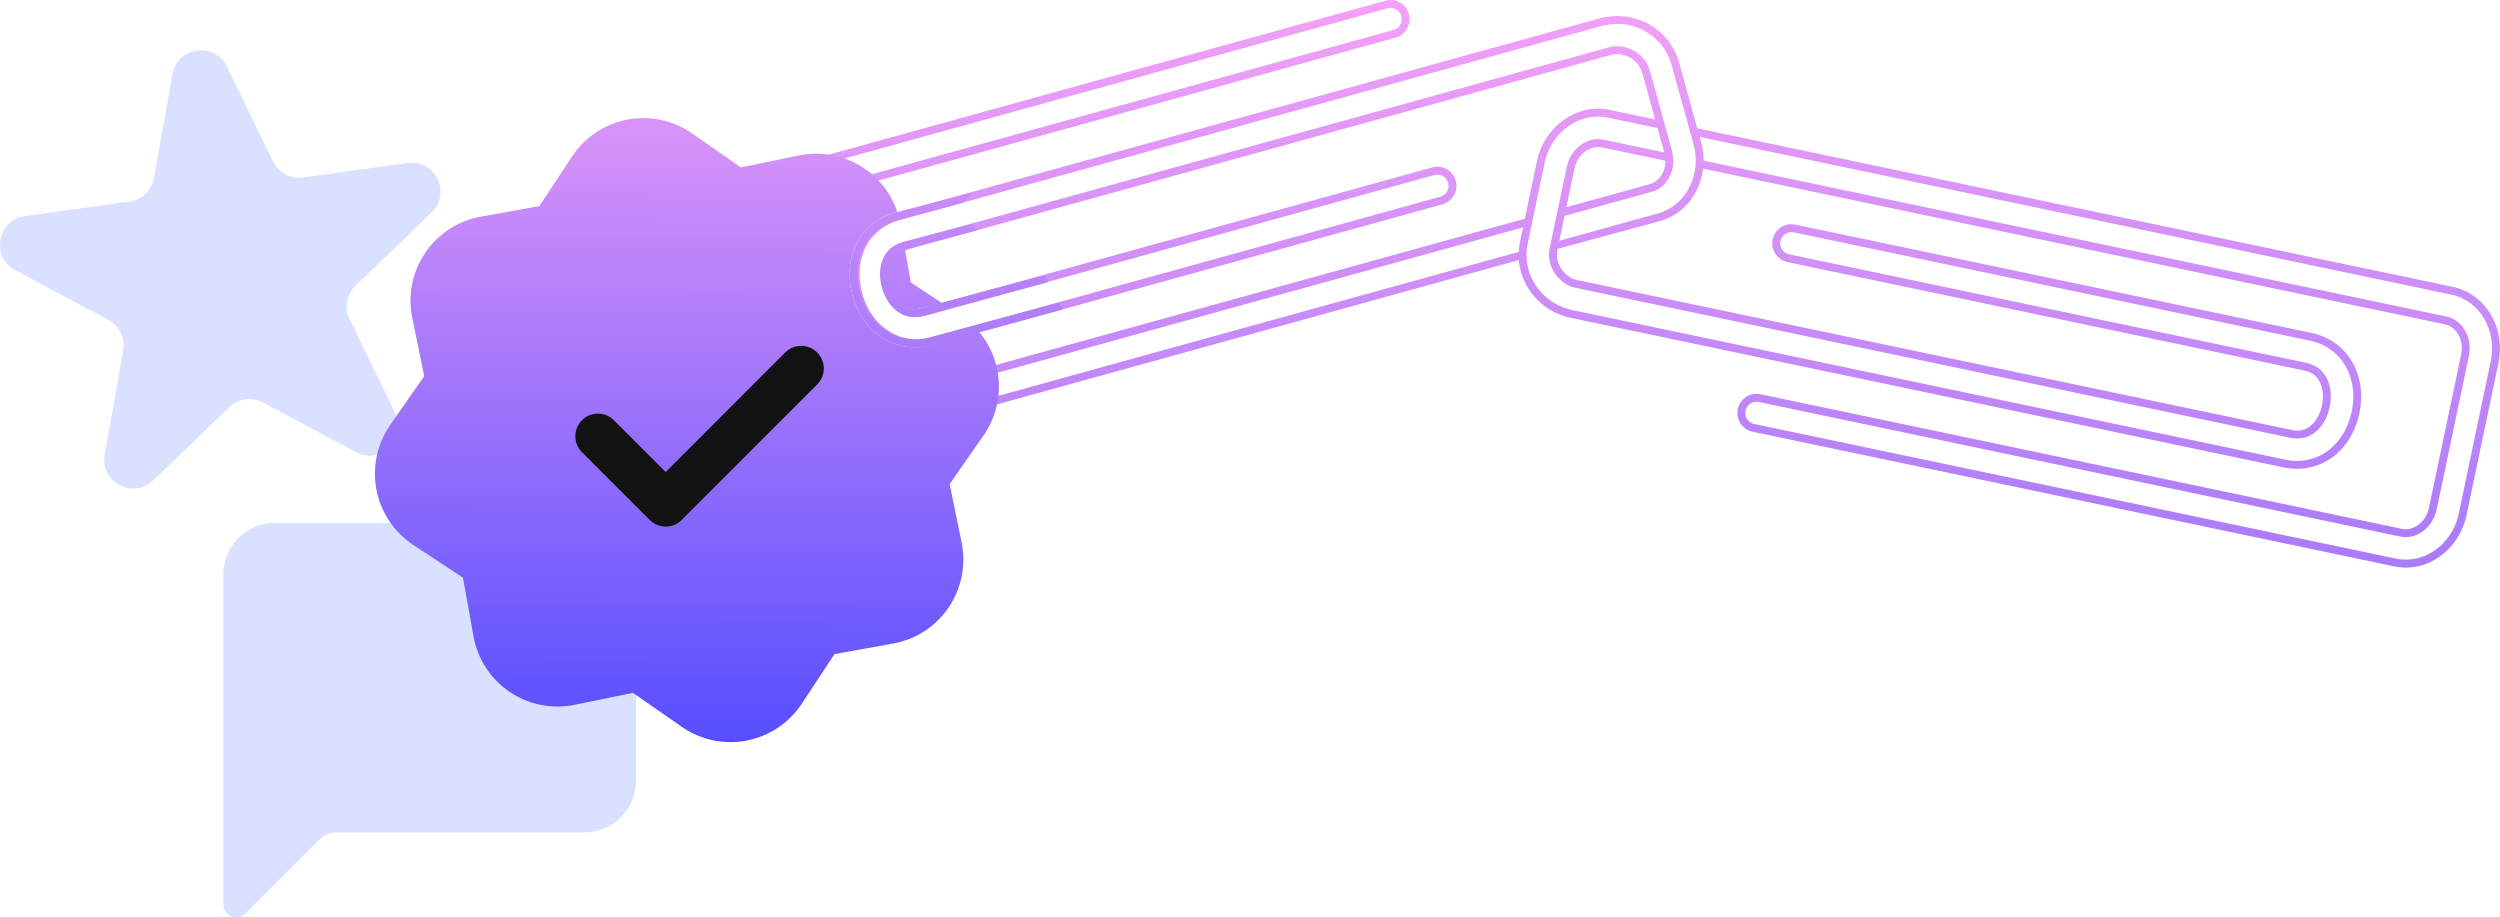 <?xml version="1.0" encoding="UTF-8" standalone="no"?>
<svg
   xmlns:dc="http://purl.org/dc/elements/1.1/"
   xmlns:cc="http://creativecommons.org/ns#"
   xmlns:rdf="http://www.w3.org/1999/02/22-rdf-syntax-ns#"
   xmlns:svg="http://www.w3.org/2000/svg"
   xmlns="http://www.w3.org/2000/svg"
   xmlns:sodipodi="http://sodipodi.sourceforge.net/DTD/sodipodi-0.dtd"
   xmlns:inkscape="http://www.inkscape.org/namespaces/inkscape"
   width="363.425"
   height="133.349"
   viewBox="0 0 363.425 133.349"
   version="1.1"
   id="svg45"
   sodipodi:docname="oauth-illustration.svg"
   style="fill:none"
   inkscape:version="0.92.5 (2060ec1f9f, 2020-04-08)">
  <sodipodi:namedview
     pagecolor="#ffffff"
     bordercolor="#666666"
     borderopacity="1"
     objecttolerance="10"
     gridtolerance="10"
     guidetolerance="10"
     inkscape:pageopacity="0"
     inkscape:pageshadow="2"
     inkscape:window-width="2560"
     inkscape:window-height="1025"
     id="namedview47"
     showgrid="false"
     inkscape:zoom="1.6040669"
     inkscape:cx="131.55454"
     inkscape:cy="62.80001"
     inkscape:window-x="0"
     inkscape:window-y="421"
     inkscape:window-maximized="1"
     inkscape:current-layer="svg45" />
  <g
     id="g875"
     transform="translate(-0.98,-24.898)">
    <g
       id="g864">
      <path
         d="m 40.948,100.899 c -1.989,0 -3.897,0.79 -5.303,2.197 -1.407,1.406 -2.197,3.314 -2.197,5.303 v 47.974 c 10e-5,0.371 0.11,0.733 0.317,1.042 0.206,0.308 0.499,0.548 0.842,0.69 0.343,0.142 0.72,0.179 1.084,0.106 0.364,-0.073 0.698,-0.252 0.96,-0.515 l 10.699,-10.698 c 0.703,-0.704 1.657,-1.099 2.651,-1.099 h 35.947 c 1.989,0 3.897,-0.79 5.303,-2.197 1.407,-1.406 2.197,-3.314 2.197,-5.303 v -30 c 0,-1.989 -0.79,-3.897 -2.197,-5.303 -1.407,-1.407 -3.314,-2.197 -5.303,-2.197 z"
         id="path2"
         inkscape:connector-curvature="0"
         style="fill:#4865ff;fill-opacity:0.2" />
      <path
         d="m 26.049,35.68 c 0.715,-4.013 6.148,-4.767 7.928,-1.1 l 6.696,13.79 c 0.796,1.64 2.558,2.581 4.364,2.33 l 15.184,-2.107 c 4.038,-0.56 6.434,4.373 3.497,7.2 L 52.673,66.421 c -1.314,1.264 -1.664,3.23 -0.867,4.87 l 6.696,13.79 c 1.781,3.667 -2.171,7.47 -5.767,5.55 L 39.212,83.412 c -1.608,-0.859 -3.586,-0.584 -4.9,0.68 L 23.266,94.722 c -2.937,2.827 -7.776,0.243 -7.061,-3.77 l 2.688,-15.092 c 0.32,-1.795 -0.553,-3.591 -2.161,-4.45 L 3.209,64.19 c -3.596,-1.92 -2.634,-7.32 1.403,-7.88 l 15.184,-2.107 c 1.806,-0.251 3.245,-1.635 3.564,-3.43 z"
         id="path4"
         inkscape:connector-curvature="0"
         style="fill:#4865ff;fill-opacity:0.2" />
      <path
         d="m 121.269,89.31 c -4.131,1.142 -8.351,-1.652 -9.539,-5.945 l -6.043,-21.853 c -1.188,-4.293 0.998,-8.859 5.128,-10.001 l 91.84,-25.399 c 0.208,-0.061 0.426,-0.079 0.641,-0.055 0.215,0.024 0.423,0.091 0.612,0.196 0.189,0.105 0.356,0.247 0.49,0.418 0.133,0.17 0.232,0.365 0.289,0.574 0.058,0.209 0.074,0.427 0.047,0.642 -0.028,0.215 -0.098,0.422 -0.205,0.61 -0.109,0.188 -0.253,0.352 -0.425,0.483 -0.172,0.131 -0.368,0.227 -0.578,0.282 l -91.839,25.399 c -2.232,0.617 -3.608,3.24 -2.85,5.98 l 6.043,21.852 c 0.758,2.74 3.286,4.284 5.518,3.666 l 101.983,-28.204 -0.446,2.124 c -0.102,0.484 -0.163,0.966 -0.186,1.441 z M 221.768,62.707 121.575,90.417 c -4.844,1.339 -9.624,-1.949 -10.952,-6.746 L 104.58,61.818 c -1.326,-4.797 1.086,-10.075 5.929,-11.414 l 91.833,-25.397 c 0.351,-0.101 0.719,-0.132 1.082,-0.091 0.366,0.041 0.721,0.155 1.044,0.335 0.321,0.179 0.604,0.421 0.833,0.711 0.227,0.29 0.396,0.622 0.493,0.978 0.099,0.355 0.125,0.727 0.079,1.093 -0.047,0.366 -0.165,0.719 -0.349,1.038 -0.185,0.32 -0.43,0.599 -0.723,0.823 -0.291,0.222 -0.623,0.384 -0.976,0.478 l -91.832,25.397 c -1.501,0.415 -2.673,2.311 -2.05,4.567 l 6.044,21.852 c 0.623,2.256 2.604,3.28 4.105,2.866 l 102.554,-28.362 1.764,-8.405 c 1.024,-4.882 5.646,-8.441 10.555,-7.411 l 6.621,1.389 -1.878,-6.796 c -0.53,-1.917 -2.688,-3.016 -4.383,-2.63 L 132.878,61.171 c -1.264,0.35 -1.841,0.985 -2.209,1.855 -0.375,0.887 -0.425,2.131 -0.083,3.363 0.34,1.231 1.021,2.274 1.799,2.842 0.763,0.557 1.583,0.806 2.848,0.457 l 73.918,-20.442 c 0.352,-0.101 0.719,-0.132 1.082,-0.091 0.366,0.041 0.721,0.155 1.043,0.335 0.323,0.179 0.605,0.421 0.834,0.711 0.227,0.29 0.395,0.622 0.493,0.978 0.099,0.355 0.126,0.727 0.079,1.093 -0.047,0.366 -0.165,0.719 -0.349,1.038 -0.184,0.32 -0.431,0.599 -0.723,0.823 -0.291,0.222 -0.623,0.384 -0.976,0.478 l -73.918,20.442 c -2.864,0.792 -5.607,0.101 -7.615,-1.365 -1.993,-1.455 -3.258,-3.567 -3.879,-5.813 -0.62,-2.241 -0.637,-4.753 0.327,-7.029 0.976,-2.306 2.997,-4.247 5.846,-5.035 l 102.719,-28.408 0.156,10e-5 c 0.02,0 0.041,2e-4 0.061,7e-4 4.504,-0.908 9.401,1.743 10.74,6.584 l 2.645,9.566 109.841,23.048 c 4.918,1.032 7.658,6.147 6.636,11.018 l -4.656,22.189 c -1.023,4.871 -5.587,8.454 -10.505,7.422 L 255.783,87.661 c -0.359,-0.071 -0.7,-0.212 -1.004,-0.415 -0.307,-0.205 -0.57,-0.469 -0.773,-0.776 -0.204,-0.307 -0.345,-0.652 -0.414,-1.014 -0.07,-0.362 -0.067,-0.734 0.009,-1.095 0.076,-0.361 0.223,-0.703 0.432,-1.007 0.209,-0.304 0.476,-0.563 0.786,-0.762 0.311,-0.199 0.657,-0.335 1.02,-0.4 0.36,-0.064 0.729,-0.056 1.086,0.023 l 93.249,19.567 c 1.524,0.319 3.436,-0.828 3.916,-3.119 l 4.656,-22.189 c 0.481,-2.291 -0.808,-4.11 -2.332,-4.429 L 248.568,49.415 c -0.421,3.501 -2.702,6.628 -6.263,7.613 l -14.891,4.039 -0.033,0.156 c -0.408,1.946 1.005,3.913 2.687,4.347 l 104.028,21.828 c 1.284,0.27 2.087,-0.031 2.814,-0.635 0.74,-0.616 1.354,-1.699 1.617,-2.949 0.262,-1.25 0.135,-2.489 -0.296,-3.35 -0.422,-0.845 -1.037,-1.443 -2.321,-1.712 L 260.852,63.002 c -0.358,-0.071 -0.699,-0.212 -1.003,-0.415 -0.307,-0.205 -0.57,-0.469 -0.774,-0.776 -0.203,-0.307 -0.344,-0.652 -0.413,-1.014 -0.07,-0.362 -0.067,-0.734 0.009,-1.095 0.076,-0.361 0.222,-0.703 0.432,-1.007 0.209,-0.304 0.476,-0.563 0.786,-0.762 0.31,-0.199 0.657,-0.335 1.02,-0.4 0.36,-0.064 0.729,-0.056 1.086,0.023 l 75.058,15.75 c 2.908,0.61 5.029,2.483 6.141,4.707 1.102,2.206 1.258,4.663 0.779,6.945 -0.477,2.275 -1.615,4.515 -3.516,6.096 -1.925,1.601 -4.612,2.398 -7.504,1.792 L 228.649,70.958 228.51,70.886 c -0.017,-0.009 -0.035,-0.019 -0.054,-0.029 -3.616,-1.031 -6.372,-4.302 -6.688,-8.15 z m 5.894,-2.821 0.755,-3.599 12.71,-3.515 c 2.231,-0.617 3.658,-3.253 2.899,-5.994 l -3.212,-11.615 c -0.708,-2.562 -3.519,-3.967 -5.772,-3.437 l -102.47,28.339 c -1.619,0.448 -2.462,1.337 -2.96,2.514 -0.499,1.177 -0.527,2.696 -0.134,4.116 0.394,1.42 1.198,2.709 2.23,3.463 1.033,0.754 2.212,1.083 3.832,0.636 l 73.924,-20.444 c 0.207,-0.061 0.426,-0.079 0.641,-0.055 0.215,0.024 0.423,0.091 0.612,0.197 0.19,0.105 0.356,0.247 0.489,0.418 0.134,0.17 0.233,0.365 0.291,0.574 0.057,0.209 0.073,0.427 0.046,0.642 -0.028,0.215 -0.098,0.422 -0.205,0.61 -0.109,0.188 -0.253,0.352 -0.425,0.483 -0.172,0.131 -0.369,0.227 -0.579,0.282 L 136.41,73.943 c -2.502,0.692 -4.886,0.089 -6.633,-1.186 -1.745,-1.275 -2.883,-3.147 -3.449,-5.192 -0.565,-2.045 -0.565,-4.284 0.279,-6.276 0.843,-1.991 2.593,-3.684 5.094,-4.376 L 234.269,28.548 c 0.055,0 0.108,0.003 0.162,0.008 0.008,-0.002 0.016,-0.004 0.025,-0.007 l 0.011,-0.004 0.005,-0.001 0.008,-0.002 c 3.969,-0.843 8.307,1.494 9.484,5.748 l 3.213,11.615 c 1.186,4.293 -1.048,8.873 -5.178,10.015 z m 1.02,-4.864 1.175,-5.594 c 0.477,-2.273 2.426,-3.431 3.965,-3.108 l 9.264,1.944 c 0.006,1.706 -1.024,3.057 -2.265,3.4 z m 14.229,-7.968 -8.852,-1.858 c -2.266,-0.475 -4.742,1.213 -5.327,3.996 l -2.475,11.794 c -0.546,2.602 1.307,5.139 3.552,5.702 L 333.86,88.522 c 1.644,0.345 2.801,-0.058 3.784,-0.876 0.983,-0.817 1.704,-2.154 2.007,-3.596 0.302,-1.442 0.179,-2.956 -0.392,-4.1 -0.572,-1.144 -1.469,-1.978 -3.113,-2.323 L 261.081,61.876 c -0.212,-0.042 -0.414,-0.125 -0.594,-0.245 -0.18,-0.12 -0.335,-0.275 -0.455,-0.456 -0.119,-0.18 -0.202,-0.383 -0.243,-0.596 -0.04,-0.213 -0.038,-0.431 0.006,-0.643 0.044,-0.212 0.131,-0.413 0.253,-0.591 0.123,-0.178 0.28,-0.331 0.462,-0.448 0.183,-0.117 0.386,-0.197 0.599,-0.235 0.214,-0.038 0.432,-0.033 0.644,0.015 l 75.064,15.751 c 2.54,0.533 4.383,2.162 5.35,4.096 0.966,1.934 1.118,4.12 0.682,6.196 -0.435,2.076 -1.463,4.066 -3.126,5.449 -1.663,1.382 -3.994,2.084 -6.534,1.551 L 229.038,69.866 c -0.047,-0.025 -0.094,-0.052 -0.139,-0.081 -0.008,-0.002 -0.017,-0.004 -0.025,-0.005 -0.009,-0.002 -0.018,-0.003 -0.025,-0.005 -3.914,-1.071 -6.696,-5.139 -5.79,-9.459 l 2.475,-11.794 c 0.915,-4.36 5.001,-7.403 9.195,-6.523 l 7.202,1.511 z m 5.728,1.202 c 0.003,-0.883 -0.113,-1.778 -0.356,-2.656 l -0.223,-0.804 109.261,22.926 c 4.194,0.88 6.663,5.299 5.748,9.659 l -4.656,22.19 c -0.915,4.36 -4.952,7.414 -9.146,6.534 L 256.011,86.535 c -0.212,-0.041 -0.414,-0.125 -0.594,-0.245 -0.18,-0.12 -0.335,-0.275 -0.455,-0.456 -0.119,-0.181 -0.202,-0.383 -0.243,-0.596 -0.04,-0.213 -0.038,-0.431 0.006,-0.643 0.045,-0.212 0.131,-0.413 0.253,-0.591 0.123,-0.178 0.28,-0.33 0.462,-0.448 0.183,-0.117 0.386,-0.197 0.599,-0.235 0.214,-0.038 0.432,-0.033 0.644,0.015 l 93.255,19.568 c 2.266,0.476 4.692,-1.223 5.276,-4.006 l 4.656,-22.189 c 0.584,-2.783 -0.954,-5.314 -3.22,-5.789 z"
         id="path6"
         inkscape:connector-curvature="0"
         style="clip-rule:evenodd;fill:url(#paint0_linear_1424_79834);fill-rule:evenodd" />
      <path
         d="m 79.381,54.861 4.768,-7.228 c 0.912,-1.38 2.09,-2.564 3.466,-3.482 1.376,-0.918 2.921,-1.552 4.545,-1.864 1.624,-0.312 3.295,-0.297 4.913,0.046 1.618,0.343 3.151,1.005 4.51,1.949 l 7.102,4.946 8.491,-1.739 c 1.62,-0.33 3.289,-0.334 4.911,-0.009 1.621,0.324 3.161,0.969 4.53,1.897 1.369,0.928 2.538,2.12 3.439,3.506 0.583,0.895 1.046,1.86 1.38,2.87 l -0.339,0.057 c -2.849,0.788 -4.871,2.729 -5.847,5.035 -0.963,2.276 -0.947,4.788 -0.327,7.029 0.621,2.247 1.887,4.359 3.879,5.813 2.009,1.466 4.751,2.157 7.616,1.365 l 6.765,-2.068 c 0.332,0.385 0.641,0.79 0.924,1.215 0.918,1.376 1.552,2.921 1.864,4.545 0.313,1.624 0.297,3.295 -0.046,4.913 -0.342,1.618 -1.005,3.151 -1.948,4.51 l -4.946,7.102 1.739,8.491 c 0.33,1.62 0.334,3.29 0.009,4.911 -0.324,1.622 -0.969,3.162 -1.896,4.531 -0.928,1.368 -2.12,2.537 -3.506,3.439 -1.386,0.901 -2.938,1.517 -4.565,1.81 l -8.518,1.531 -4.768,7.227 c -0.911,1.381 -2.09,2.564 -3.465,3.483 -1.376,0.918 -2.922,1.552 -4.546,1.864 -1.624,0.312 -3.294,0.297 -4.912,-0.046 -1.619,-0.343 -3.152,-1.005 -4.51,-1.949 l -7.102,-4.946 -8.491,1.74 c -1.62,0.33 -3.29,0.333 -4.911,0.009 -1.621,-0.324 -3.162,-0.969 -4.53,-1.897 -1.369,-0.927 -2.538,-2.119 -3.439,-3.505 -0.901,-1.386 -1.517,-2.939 -1.81,-4.566 l -1.531,-8.517 -7.228,-4.768 c -1.38,-0.912 -2.564,-2.09 -3.482,-3.466 -0.918,-1.376 -1.552,-2.921 -1.864,-4.545 -0.312,-1.624 -0.297,-3.295 0.046,-4.913 0.343,-1.618 1.005,-3.151 1.949,-4.51 l 4.946,-7.102 -1.739,-8.491 c -0.33,-1.62 -0.333,-3.29 -0.009,-4.911 0.324,-1.621 0.969,-3.162 1.897,-4.53 0.928,-1.369 2.12,-2.538 3.506,-3.439 1.386,-0.901 2.938,-1.517 4.566,-1.81 z"
         id="path8"
         inkscape:connector-curvature="0"
         style="fill:url(#paint1_linear_1424_79834)" />
      <path
         d="m 137.95,68.967 -3.016,0.72 c -1.265,0.35 -2.086,0.101 -2.849,-0.456 -0.777,-0.568 -1.458,-1.61 -1.799,-2.842 -0.341,-1.232 -0.291,-2.476 0.084,-3.363 0.364,-0.86 0.932,-1.491 2.167,-1.843 l 0.859,4.781 z"
         id="path10"
         inkscape:connector-curvature="0"
         style="fill:url(#paint2_linear_1424_79834)" />
      <path
         d="m 119.773,76.139 c 0.306,0.305 0.549,0.667 0.714,1.066 0.166,0.399 0.251,0.826 0.251,1.258 0,0.432 -0.085,0.859 -0.251,1.258 -0.165,0.399 -0.408,0.761 -0.714,1.066 l -19.696,19.696 c -0.305,0.306 -0.667,0.549 -1.066,0.714 -0.399,0.166 -0.826,0.251 -1.258,0.251 -0.432,0 -0.859,-0.085 -1.258,-0.251 -0.399,-0.165 -0.761,-0.408 -1.066,-0.714 L 85.581,90.635 C 85.275,90.33 85.033,89.968 84.868,89.569 84.703,89.17 84.618,88.743 84.618,88.311 c 0,-0.432 0.085,-0.859 0.25,-1.258 0.165,-0.399 0.407,-0.761 0.713,-1.066 0.305,-0.305 0.668,-0.547 1.066,-0.713 0.399,-0.165 0.826,-0.25 1.258,-0.25 0.432,0 0.859,0.085 1.258,0.25 0.399,0.165 0.761,0.407 1.066,0.713 l 7.524,7.531 17.372,-17.379 c 0.305,-0.306 0.667,-0.548 1.066,-0.714 0.399,-0.166 0.826,-0.251 1.258,-0.251 0.432,0 0.859,0.085 1.258,0.251 0.399,0.166 0.761,0.408 1.066,0.714 z"
         id="path12"
         inkscape:connector-curvature="0"
         style="clip-rule:evenodd;fill:#121212;fill-rule:evenodd" />
      <path
         d="m 130.37,63.026 c 0.368,-0.87 0.945,-1.505 2.209,-1.855 l 10.326,-2.772 -0.5,-1 -10.132,2.666 c -1.62,0.448 -2.462,1.337 -2.96,2.514 -0.499,1.177 -0.527,2.696 -0.134,4.116 0.393,1.42 1.197,2.709 2.23,3.463 1.032,0.754 2.212,1.083 3.831,0.636 l 18.165,-4.895 -0.5,-1 -17.971,4.788 c -1.265,0.35 -2.086,0.101 -2.849,-0.456 -0.777,-0.568 -1.458,-1.61 -1.799,-2.842 -0.341,-1.232 -0.291,-2.476 0.084,-3.363 z"
         id="path14"
         inkscape:connector-curvature="0"
         style="fill:url(#paint3_linear_1424_79834)" />
      <path
         d="m 128.801,73.685 c 2.009,1.466 4.751,2.157 7.616,1.365 l 18.988,-5.152 -0.5,-1 -18.794,5.045 c -2.502,0.692 -4.886,0.089 -6.633,-1.186 -1.746,-1.275 -2.883,-3.147 -3.449,-5.192 -0.566,-2.045 -0.566,-4.284 0.278,-6.276 0.843,-1.991 2.593,-3.684 5.095,-4.376 l 9.503,-2.516 1.5,-1.5 -11.309,2.909 c -2.849,0.788 -4.871,2.729 -5.847,5.035 -0.963,2.276 -0.947,4.788 -0.327,7.029 0.621,2.247 1.887,4.359 3.879,5.813 z"
         id="path16"
         inkscape:connector-curvature="0"
         style="fill:url(#paint4_linear_1424_79834)" />
    </g>
  </g>
  <defs
     id="defs43">
    <linearGradient
       id="paint0_linear_1424_79834"
       x1="145.068"
       y1="12.473"
       x2="145.815"
       y2="208.843"
       gradientUnits="userSpaceOnUse">
      <stop
         stop-color="#FFA7F6"
         id="stop18" />
      <stop
         offset="1"
         stop-color="#4E4AFE"
         id="stop20" />
    </linearGradient>
    <linearGradient
       id="paint1_linear_1424_79834"
       x1="260.95"
       y1="17.211"
       x2="260.551"
       y2="138.711"
       gradientUnits="userSpaceOnUse">
      <stop
         stop-color="#FFA7F6"
         id="stop23" />
      <stop
         offset="1"
         stop-color="#4E4AFE"
         id="stop25" />
    </linearGradient>
    <linearGradient
       id="paint2_linear_1424_79834"
       x1="260.95"
       y1="17.211"
       x2="260.551"
       y2="138.711"
       gradientUnits="userSpaceOnUse">
      <stop
         stop-color="#FFA7F6"
         id="stop28" />
      <stop
         offset="1"
         stop-color="#4E4AFE"
         id="stop30" />
    </linearGradient>
    <linearGradient
       id="paint3_linear_1424_79834"
       x1="260.95"
       y1="17.211"
       x2="260.551"
       y2="138.711"
       gradientUnits="userSpaceOnUse">
      <stop
         stop-color="#FFA7F6"
         id="stop33" />
      <stop
         offset="1"
         stop-color="#4E4AFE"
         id="stop35" />
    </linearGradient>
    <linearGradient
       id="paint4_linear_1424_79834"
       x1="260.95"
       y1="17.211"
       x2="260.551"
       y2="138.711"
       gradientUnits="userSpaceOnUse">
      <stop
         stop-color="#FFA7F6"
         id="stop38" />
      <stop
         offset="1"
         stop-color="#4E4AFE"
         id="stop40" />
    </linearGradient>
  </defs>
</svg>
